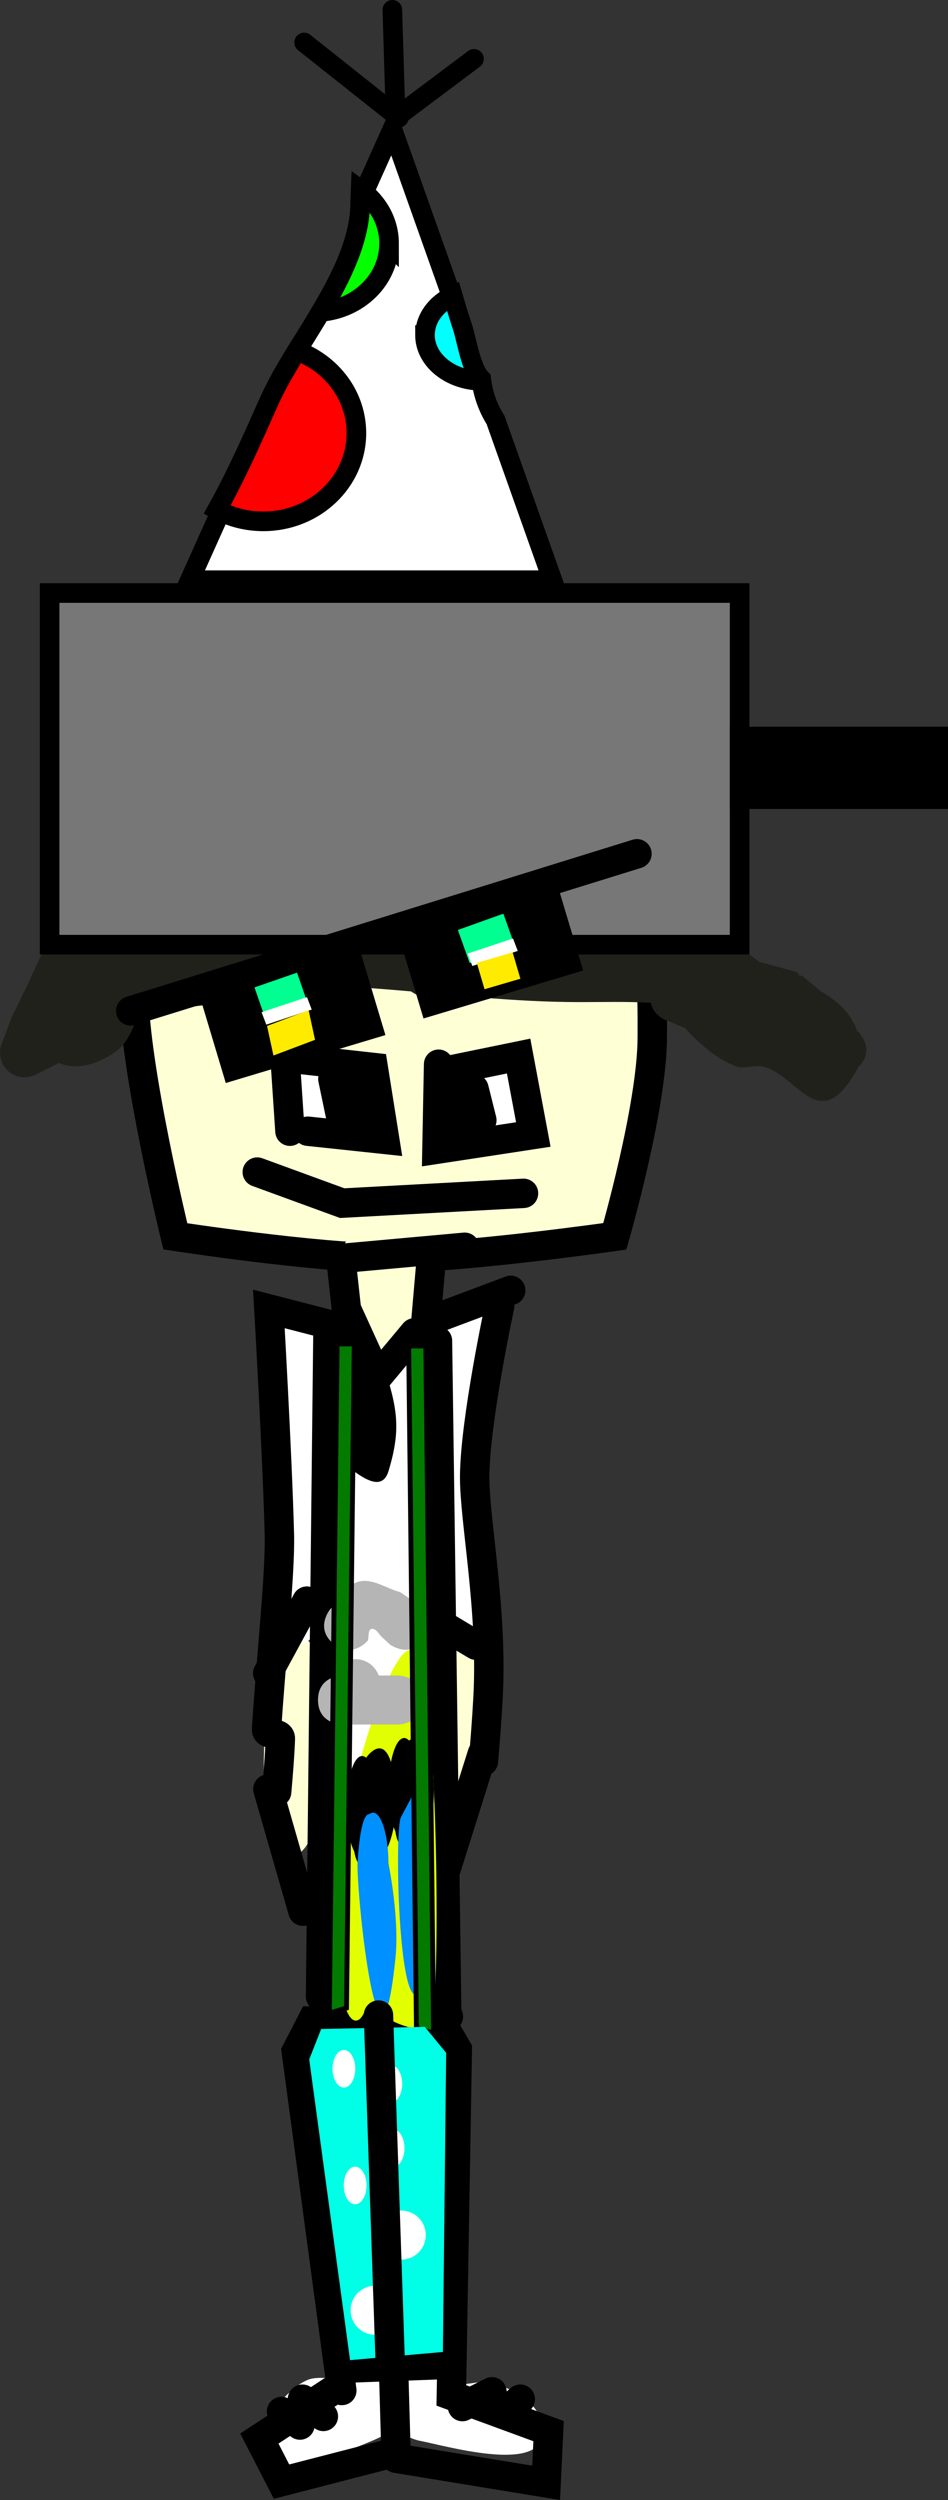 <svg version="1.1" xmlns="http://www.w3.org/2000/svg" xmlns:xlink="http://www.w3.org/1999/xlink" width="96.729" height="254.944" viewBox="0,0,96.729,254.944"><rect x="0" y="0" width="96.729" height="254.944" fill="#333333" stroke="none"/><g transform="translate(-280.135,-22.167)"><g data-paper-data="{&quot;isPaintingLayer&quot;:true}" fill-rule="nonzero" stroke-linejoin="miter" stroke-miterlimit="10" stroke-dasharray="" stroke-dashoffset="0" style="mix-blend-mode: normal"><path d="M313.906,226.356c2.509,0.002 5.027,0.373 7.541,0.658c-2.913,1.32 -7.26,1.041 -9.042,-0.679c0.501,0.012 1.001,0.02 1.501,0.021z" fill="#ffffff" stroke="none" stroke-width="0.5" stroke-linecap="butt"/><path d="M311.775,244.401c-0.448,-2.76 -0.078,-5.776 -0.41,-8.568c-0.127,-1.067 -1.499,-3.355 -1.25,-4.475c0.385,-1.734 2.049,-2.884 4.173,-3.501c3.428,0.02 6.87,0.714 10.299,0.921c0.032,0.002 0.065,0.004 0.097,0.006c0.726,0.463 1.255,1.032 1.493,1.699c1.536,4.3 -0.038,9.588 -0.188,14c-0.123,3.624 0.431,7.064 0.214,10.77c-0.134,2.286 0.182,6.064 -0.901,8.231c-1.371,2.742 -3.778,0.523 -5.781,1.194c-4.469,1.498 -7.363,-1.858 -5.739,-6.73c-0.028,-0.151 -0.043,-0.306 -0.043,-0.465c0,-0.079 0.004,-0.157 0.011,-0.234c0.155,-4.054 -1.311,-8.752 -1.975,-12.848z" fill="#ff0000" stroke="none" stroke-width="0.5" stroke-linecap="butt"/><path d="M316.072,225.941c2.494,-0.32 5.233,-0.047 7.212,0.757c-2.403,-0.206 -4.809,-0.588 -7.212,-0.757z" fill="#ff0000" stroke="none" stroke-width="0.5" stroke-linecap="butt"/><path d="M311.5,264.869c1.237,-0.538 3.294,0.165 4.393,-0.429c0.596,-0.322 0.866,-0.891 1.778,-0.891c0.506,0 1.277,0.629 1.653,0.567c2.252,-0.376 3.81,-1.174 6.076,-0.607c0.872,0.218 0.955,1.444 1.381,1.652c0.696,0.339 2.099,-0.186 2.961,-0.07c2.374,0.318 6.298,2.382 5.741,5.504c-0.653,3.664 -9.84,0.988 -12.539,0.468c-1.184,-0.228 -2.59,-1.333 -3.563,-0.621c-0.76,0.557 -6.552,2.707 -8.181,3.236c-0.581,0.189 -1.839,-0.109 -2.884,-0.579c-0.676,-0.059 -1.25,-0.476 -1.531,-1.06c-0.083,-0.122 -0.13,-0.242 -0.13,-0.358c-0.037,-0.147 -0.056,-0.3 -0.056,-0.459c0,-0.302 0.071,-0.587 0.197,-0.84c0.7,-2.154 2.886,-4.723 4.703,-5.513z" fill="#ffffff" stroke="none" stroke-width="0.5" stroke-linecap="butt"/><path d="M298.023,148.243c0,0 -4.223,-17.294 -4.223,-24.936c0,-2.758 -0.958,-11.042 3.545,-14.968c5.805,-5.062 17.757,-5.544 21.794,-5.544c3.393,0 15.743,-2.371 21.091,2.117c6.848,5.747 6.459,19.012 6.459,23.02c0,7.072 -3.821,20.311 -3.821,20.311c0,0 -15.477,2.212 -23.126,2.212c-7.281,0 -21.719,-2.212 -21.719,-2.212z" fill="#ffffd6" stroke="#000000" stroke-width="3" stroke-linecap="butt"/><path d="M315.013,265.94l-4.647,-34.565l1.602,-3.109l8.276,0.078" fill="none" stroke="#000000" stroke-width="3" stroke-linecap="round"/><path d="M325.435,228.822l1.36,2.336l-0.606,35.284l9.921,3.642l-0.251,5.274l-15.321,-2.512" fill="none" stroke="#000000" stroke-width="3" stroke-linecap="round"/><path d="M319.282,228.642l1.256,43.577l-11.679,3.014l-2.26,-4.395l7.66,-5.023" fill="none" stroke="#000000" stroke-width="3" stroke-linecap="round"/><path d="M314.763,263.686l10.172,-0.377" fill="none" stroke="#000000" stroke-width="3" stroke-linecap="round"/><path d="M310.995,266.826l2.135,1.758" fill="none" stroke="#000000" stroke-width="3" stroke-linecap="round"/><path d="M310.744,269.463l-1.884,-1.381" fill="none" stroke="#000000" stroke-width="3" stroke-linecap="round"/><path d="M327.321,267.579l3.014,-1.507" fill="none" stroke="#000000" stroke-width="3" stroke-linecap="round"/><path d="M333.223,266.826l-1.758,1.507" fill="none" stroke="#000000" stroke-width="3" stroke-linecap="round"/><path d="M312.899,204.858c-0.175,5.293 -3.349,9.784 -5.139,3.399c-1.371,-4.89 -0.34,-10.537 -0.312,-15.808c0.017,-3.241 4.046,-5.042 4.812,-1.617c0.936,4.186 0.562,9.274 0.562,13.477z" fill="#ffffd6" stroke="none" stroke-width="0.5" stroke-linecap="butt"/><path d="M326.823,206.461c-2.872,0 -3.057,-10.766 -2.588,-14.453c0.004,-0.031 0.008,-0.062 0.012,-0.093c0.23,-1.642 1.24,-2.879 2.451,-2.879c1.381,0 2.5,1.609 2.5,3.593c0,0.403 -0.046,0.791 -0.132,1.153c1.185,5.342 0.201,12.679 -2.243,12.679z" fill="#ffffd6" stroke="none" stroke-width="0.5" stroke-linecap="butt"/><path d="M308.552,187.82c-2.225,-6.395 -0.323,-16.431 -0.062,-23.077c0.132,-3.359 -1.182,-6.432 1.007,-8.879c1.984,-2.218 3.166,1.179 3.747,3.528c0.019,-0.045 0.038,-0.09 0.059,-0.135c2.339,-5.041 4.328,1.231 5.848,3.234c0.853,1.123 1.234,-3.196 2.339,-3.683c3.101,-1.366 7.518,-7.563 10.021,-4.5c0.427,0.523 -0.783,1.664 -0.381,2.772c0.939,2.586 -1.041,4.934 -1.594,6.689c-1.339,4.249 -1.854,6.831 -1.214,11.877c0.475,3.747 3.114,9.324 1.31,12.917c-0.873,1.738 -2.986,0.751 -4.03,-0.449c-0.321,-0.369 -2.022,-2.013 -2.074,-1.778c-0.89,4.023 0.851,5.144 0.851,8.51c0,9.299 1.73,19.425 0.875,28.52c-0.169,1.793 -0.94,3.168 -2.026,4.139c-2.774,-0.413 -5.551,-1.054 -8.322,-1.066c-0.655,-0.002 -1.311,-0.02 -1.969,-0.048c-1.726,-3.097 0.846,-4.184 -0.287,-7.44c-0.183,-0.499 -0.286,-1.068 -0.286,-1.671c0,-0.033 0,-0.065 0.001,-0.098c0.083,-8.665 0.838,-17.976 0.874,-26.912c0.005,-1.124 0.008,-2.248 0.011,-3.372c-0.759,2.834 -3.474,4.442 -4.699,0.922z" fill="#ffffff" stroke="none" stroke-width="0.5" stroke-linecap="butt"/><path d="M318.902,146.713c0.721,0.076 1.163,1.237 1.738,1.868c0.167,0.184 1.3,-1.087 2.548,0.749c1.944,2.862 -1.612,12.488 -4.5,12.257c-2.758,-0.22 -3.668,-6.257 -3.647,-9.305c0.002,-0.35 -0.053,-3.21 0.448,-3.539l1.53,-1.127c0.06,0 0.12,0.004 0.179,0.012c0.58,-0.055 1.105,-0.977 1.705,-0.914z" fill="#ffffd6" stroke="none" stroke-width="0.5" stroke-linecap="butt"/><path d="M308.363,204.905c0.169,-1.897 0.317,-3.752 0.379,-5.428c0.026,-0.701 -1.449,-0.304 -1.408,-0.968c0.405,-6.625 1.413,-15.797 1.307,-19.879c-0.21,-8.074 -1.072,-22.983 -1.072,-22.983l7.347,1.895" fill="none" stroke="#000000" stroke-width="3" stroke-linecap="round"/><path d="M322.418,158.083l-3.767,4.512l-3.171,-6.948l-0.565,-5.144l12.637,-1.146" fill="none" stroke="#000000" stroke-width="3" stroke-linecap="round"/><path d="M332.245,153.752l-8.665,3.249l0.565,-6.497" fill="none" stroke="#000000" stroke-width="3" stroke-linecap="round"/><path d="M312.843,225.762l0.753,-67.678" fill="none" stroke="#000000" stroke-width="3" stroke-linecap="round"/><path d="M325.886,227.807l-0.171,-0.421l-0.942,-68.491" fill="none" stroke="#000000" stroke-width="3" stroke-linecap="round"/><path d="M329.462,201.777c0.165,-1.982 0.343,-4.104 0.472,-6.55c0.477,-9.038 -1.401,-18.051 -1.366,-22.53c0.044,-5.703 2.546,-17.321 2.546,-17.321" fill="none" stroke="#000000" stroke-width="3" stroke-linecap="round"/><path d="M311.046,217.062l-3.579,-12.453" fill="none" stroke="#000000" stroke-width="3" stroke-linecap="round"/><path d="M324.577,216.16l4.772,-15.16" fill="none" stroke="#000000" stroke-width="3" stroke-linecap="round"/><path d="M307.448,192.808l4,-7.365" fill="none" stroke="#000000" stroke-width="3" stroke-linecap="round"/><path d="M324.198,187.239l4.5,2.695" fill="none" stroke="#000000" stroke-width="3" stroke-linecap="round"/><path d="M367.736,130.959c-0.017,0.017 -0.034,0.033 -0.05,0.049c-0.044,0.103 -0.093,0.203 -0.148,0.301c-3.839,6.849 -6.028,0.449 -9.544,-0.368c-0.914,-0.213 -1.944,0.304 -2.816,-0.045c-1.909,-0.762 -3.628,-2.229 -5.151,-3.889l-1.966,-0.819c-0.761,-0.297 -1.341,-0.956 -1.528,-1.766c-2.405,-0.128 -4.808,-0.064 -7.23,-0.064c-3.317,0 -6.591,-0.192 -9.852,-0.45c-2.583,0.505 -5.094,0.862 -7.38,-0.642c-2.727,-0.238 -5.46,-0.456 -8.215,-0.578c-0.291,-0.013 -0.582,-0.025 -0.873,-0.036c-0.962,0.885 -1.864,1.623 -2.458,1.876c-1.61,0.686 -3.876,0.262 -5.729,-0.347c-0.527,0.071 -1.056,0.134 -1.588,0.186c-1.364,0.135 -2.755,0.472 -4.118,0.451c-0.218,0.228 -0.471,0.394 -0.786,0.45c-1.168,0.204 -2.47,0.025 -3.611,-0.461c-0.838,1.614 -1.299,3.576 -2.761,4.615c-2.072,1.473 -4.283,1.846 -5.769,1.135l-2.364,1.182c-0.347,0.183 -0.743,0.286 -1.163,0.286c-1.381,0 -2.5,-1.119 -2.5,-2.5c0,-0.329 0.064,-0.644 0.179,-0.932l0.98,-2.613l0.04,0.015l0.009,-0.136c1.046,-2.095 2.056,-4.209 3.007,-6.349c0,0 1.015,-2.285 3.3,-1.269c0.712,0.316 1.103,0.756 1.305,1.211c0.078,-0.022 0.157,-0.04 0.238,-0.055c-0.038,-0.174 -0.058,-0.354 -0.058,-0.539c0,-1.381 1.119,-2.5 2.5,-2.5h2.667v0.109l0.225,-0.099c0.419,0.076 0.84,0.147 1.262,0.212c0.181,0.001 0.368,0.035 0.558,0.084c1.103,0.16 2.214,0.286 3.33,0.387c0.653,-0.009 1.306,-0.027 1.959,-0.027c3.398,-0.002 6.796,-0.001 10.195,-0c2.961,-3.314 6.34,-7.661 10.712,-5.337c1.359,0.722 1.623,2.512 1.94,4.151c7.687,-0.365 15.378,0.498 22.98,2.02c0.217,-0.008 0.435,-0.018 0.651,-0.032c0.076,0.067 0.153,0.137 0.231,0.211c0.783,0.162 1.564,0.331 2.345,0.505c0.292,-0.12 0.612,-0.185 0.947,-0.185c0.106,0 0.21,0.007 0.312,0.019l2.964,0.329l-0.033,0.296c0.217,-0.049 0.433,-0.097 0.65,-0.146l0.41,0.511l0.15,-0.21l1.529,1.092c1.284,0.342 2.563,0.695 3.838,1.058l0.327,0.442l0.12,-0.144l1.934,1.611c1.421,0.841 2.613,1.828 3.274,3.019c0.182,0.328 0.345,0.687 0.48,1.062l0.147,0.127c0,0 1.768,1.768 0,3.536zM319.452,116.258c0.241,-0.029 0.482,-0.057 0.722,-0.083c-0.026,-0.053 -0.063,-0.102 -0.113,-0.146c-0.197,-0.176 -0.403,-0.019 -0.609,0.23z" fill="#21211c" stroke="none" stroke-width="0.5" stroke-linecap="butt"/><path d="M285.197,118.5v-35.859h70.406v35.859z" fill="#777777" stroke="#000000" stroke-width="2" stroke-linecap="butt"/><path d="M355.604,103.662v-6.389h20.261v6.389z" fill="#000000" stroke="#000000" stroke-width="2" stroke-linecap="butt"/><path d="M311.319,130.203c3.486,-2.988 7.398,2.062 6.9,5.655c-0.324,2.339 -3.038,2.801 -5.307,2.403c-0.22,0.063 -0.452,0.097 -0.693,0.097c-1.04,0 -1.932,-0.635 -2.309,-1.539c-0.114,-0.175 -0.17,-0.357 -0.156,-0.541c-0.023,-0.137 -0.035,-0.277 -0.035,-0.42c0,-0.065 0.003,-0.13 0.007,-0.194c0.062,-1.878 -0.129,-3.985 1.593,-5.46z" fill="#ffffff" stroke="none" stroke-width="0.5" stroke-linecap="butt"/><path d="M326.816,132.906c2.433,-4.866 9.535,-1.43 6.757,3.201c-2.719,4.531 -10.205,0.68 -6.783,-3.084z" fill="#ffffff" stroke="none" stroke-width="0.5" stroke-linecap="butt"/><path d="M309.719,137.524l-0.5,-7.5l9,1l1.167,7.333l-7.833,-0.833" fill="none" stroke="#000000" stroke-width="3" stroke-linecap="round"/><path d="M333.552,143.858l-18.5,1l-8.667,-3.167" fill="none" stroke="#000000" stroke-width="3" stroke-linecap="round"/><path d="M293.471,125.255l51.657,-16.024" fill="none" stroke="#000000" stroke-width="3" stroke-linecap="round"/><path d="M304.178,130.74l-2.094,-6.976l13.415,-4.027l2.094,6.976z" fill="#000000" stroke="#000000" stroke-width="3" stroke-linecap="butt"/><path d="M324.353,124.159l-2.094,-6.976l13.415,-4.027l2.094,6.976z" fill="#000000" stroke="#000000" stroke-width="3" stroke-linecap="butt"/><path d="M309.047,125.255v-2.801h4.146v2.801z" fill="#00ff90" stroke="#000000" stroke-width="3" stroke-linecap="butt"/><path d="M307.314,126.354l-1.212,-3.494l4.34,-1.506l1.212,3.493z" fill="#00ff90" stroke="none" stroke-width="0" stroke-linecap="butt"/><path d="M328.058,120.377l-1.206,-3.377l4.643,-1.658l1.206,3.377z" fill="#00ff90" stroke="none" stroke-width="0" stroke-linecap="butt"/><path d="M307.307,126.657l-0.482,-1.267l4.634,-1.538l0.482,1.267z" fill="#ffffff" stroke="none" stroke-width="0" stroke-linecap="butt"/><path d="M328.33,120.676l-0.482,-1.267l4.634,-1.538l0.482,1.267z" fill="#ffffff" stroke="none" stroke-width="0" stroke-linecap="butt"/><path d="M308.036,129.805l-0.653,-3.017l4.243,-1.601l0.653,3.017z" fill="#ffeb00" stroke="none" stroke-width="0" stroke-linecap="butt"/><path d="M329.575,123.045l-0.788,-2.688l3.656,-1.072l0.788,2.688z" fill="#ffeb00" stroke="none" stroke-width="0" stroke-linecap="butt"/><path d="M315.211,159.24c0.764,-0.909 1.137,1.524 1.632,2.421c0.624,1.13 2.31,-0.678 2.934,1.381c1.055,3.482 1.055,5.659 0,9.142c-0.891,2.94 -4.276,-0.904 -4.989,-0.922c-0.005,0 -0.011,0 -0.016,0c-0.874,0 -1.582,-2.339 -1.582,-5.224c0,-1.817 0.281,-3.418 0.707,-4.354c0.338,-1.043 0.78,-1.811 1.313,-2.445z" fill="#000000" stroke="none" stroke-width="0.5" stroke-linecap="butt"/><path d="M314.574,214.438c0.188,-7.496 5.183,-24.412 7.483,-23.99c2.728,0.5 2.941,30.051 2.369,36.213c-0.465,5.009 -6.037,0.249 -6.935,0.249c-0.279,0.817 -0.646,1.312 -1.049,1.312c-0.509,0 -0.962,-0.794 -1.252,-2.028c-0.811,-2.733 -0.723,-7.508 -0.617,-11.757z" fill="#e2ff00" stroke="none" stroke-width="0.5" stroke-linecap="butt"/><path d="M324.304,206.801c-0.243,2.405 -3.272,5.886 -3.824,2.138c-0.061,-0.137 -0.118,-0.288 -0.173,-0.451c-0.731,3.961 -3.439,5.901 -4.032,2.475c-0.466,-0.909 -0.779,-2.585 -0.779,-4.502c0,-2.885 0.708,-5.224 1.582,-5.224c0.141,0 0.277,0.061 0.407,0.175c0.945,-1.238 1.966,-1.456 2.541,0.458c0.279,-1.483 0.777,-2.471 1.345,-2.471c0.171,0 0.336,0.09 0.491,0.256c1.497,-0.952 2.93,2.305 2.441,7.144z" fill="#000000" stroke="none" stroke-width="0.5" stroke-linecap="butt"/><path d="M316.609,212.237c0.087,-1.429 0.21,-2.515 0.358,-3.309c0.231,-1.237 0.523,-1.763 0.841,-1.76c0.123,-0.101 0.251,-0.154 0.383,-0.154c0.87,0 1.577,2.321 1.582,5.19c0.61,3.094 0.985,6.942 0.725,9.512c-1.565,15.498 -3.749,-4.118 -3.882,-8.941z" fill="#0090ff" stroke="none" stroke-width="0.5" stroke-linecap="butt"/><path d="M323.415,189.361c-1.5,2 -3.5,0.5 -3.5,0.5l-0.711,-0.659c-0.383,-0.308 -0.665,-1.006 -1.149,-0.924c-0.409,0.069 -0.257,0.789 -0.386,1.184c0,0 -1.6,1.921 -3.521,0.32c-1.921,-1.6 -0.32,-3.521 -0.32,-3.521c0.983,-0.939 1.628,-2.494 2.948,-2.816c1.399,-0.341 2.789,0.717 4.184,1.076l1.956,1.341c0,0 2,1.5 0.5,3.5z" fill="#b5b5b5" stroke="none" stroke-width="0.5" stroke-linecap="butt"/><path d="M322.405,204.913c0.664,1.252 1.191,3.825 1.514,6.745c0.685,6.192 0.45,13.94 -1.355,13.94c-1.83,0 -2.153,-16.922 -1.523,-18.112z" fill="#0090ff" stroke="none" stroke-width="0.5" stroke-linecap="butt"/><path d="M323.248,195.528c0,2.5 -2.5,2.5 -2.5,2.5c-1,0 -4.667,0 -5.667,0c0,0 -2.5,0 -2.5,-2.5c0,-1.353 0.732,-1.974 1.404,-2.258c0.266,-1.095 1.253,-1.908 2.43,-1.908c1.089,0 2.015,0.696 2.358,1.667h1.976c0,0 2.5,0 2.5,2.5z" fill="#b5b5b5" stroke="none" stroke-width="0.5" stroke-linecap="butt"/><path d="M313.739,227.461l0.795,-68.248h1.749l-0.795,67.723z" fill="#027b00" stroke="#000000" stroke-width="0.5" stroke-linecap="butt"/><path d="M322.628,228.97l-0.795,-69.546h1.749l0.795,70.085z" data-paper-data="{&quot;index&quot;:null}" fill="#027b00" stroke="#000000" stroke-width="0.5" stroke-linecap="butt"/><path d="M315.853,262.845l-4.167,-30.672l1.222,-3.1l10.571,-0.215l2.179,2.649l-0.333,30.505z" fill="#00ffe6" stroke="none" stroke-width="0" stroke-linecap="butt"/><path d="M317.586,227.774l0.698,34.598" fill="none" stroke="none" stroke-width="0" stroke-linecap="round"/><path d="M315.211,245.031c0,-1.059 0.52,-1.918 1.162,-1.918c0.642,0 1.162,0.859 1.162,1.918c0,1.059 -0.52,1.918 -1.162,1.918c-0.642,0 -1.162,-0.859 -1.162,-1.918z" fill="#ffffff" stroke="none" stroke-width="0" stroke-linecap="butt"/><path d="M314.062,233.13c0,-1.059 0.52,-1.918 1.162,-1.918c0.642,0 1.162,0.859 1.162,1.918c0,1.059 -0.52,1.918 -1.162,1.918c-0.642,0 -1.162,-0.859 -1.162,-1.918z" fill="#ffffff" stroke="none" stroke-width="0" stroke-linecap="butt"/><path d="M319.081,241.227c0,-1.059 0.52,-1.918 1.162,-1.918c0.642,0 1.162,0.859 1.162,1.918c0,1.059 -0.52,1.918 -1.162,1.918c-0.642,0 -1.162,-0.859 -1.162,-1.918z" fill="#ffffff" stroke="none" stroke-width="0" stroke-linecap="butt"/><path d="M318.848,234.673c0,-1.059 0.52,-1.918 1.162,-1.918c0.642,0 1.162,0.859 1.162,1.918c0,1.059 -0.52,1.918 -1.162,1.918c-0.642,0 -1.162,-0.859 -1.162,-1.918z" fill="#ffffff" stroke="none" stroke-width="0" stroke-linecap="butt"/><path d="M318.411,248.756c0,-1.381 1.119,-2.5 2.5,-2.5c1.381,0 2.5,1.119 2.5,2.5c0,1.381 -1.119,2.5 -2.5,2.5c-1.381,0 -2.5,-1.119 -2.5,-2.5z" fill="#00ffe6" stroke="none" stroke-width="0.5" stroke-linecap="butt"/><path d="M318.578,250.089c0,-1.381 1.119,-2.5 2.5,-2.5c1.381,0 2.5,1.119 2.5,2.5c0,1.381 -1.119,2.5 -2.5,2.5c-1.381,0 -2.5,-1.119 -2.5,-2.5z" fill="#ffffff" stroke="none" stroke-width="0.5" stroke-linecap="butt"/><path d="M315.911,257.756c0,-1.381 1.119,-2.5 2.5,-2.5c1.381,0 2.5,1.119 2.5,2.5c0,1.381 -1.119,2.5 -2.5,2.5c-1.381,0 -2.5,-1.119 -2.5,-2.5z" fill="#ffffff" stroke="none" stroke-width="0.5" stroke-linecap="butt"/><path d="M318.752,227.656l1.2,35.4" fill="none" stroke="#000000" stroke-width="3" stroke-linecap="round"/><path d="M326.052,119.358l1,7.5" fill="none" stroke="#000000" stroke-width="NaN" stroke-linecap="round"/><path d="M314.1,132.2l1,4.8" fill="none" stroke="#000000" stroke-width="3" stroke-linecap="round"/><path d="M316.9,136.2l-0.8,-4" fill="none" stroke="#000000" stroke-width="3" stroke-linecap="round"/><path d="M327.7,131.8l-0.648,5.724l-0.5,-6.333l6.5,-1.333l1.5,8l-9.833,1.5l0.167,-8.667" fill="none" stroke="#000000" stroke-width="3" stroke-linecap="round"/><path d="M328.5,133.2l0.8,3.2" fill="none" stroke="#000000" stroke-width="3" stroke-linecap="round"/><path d="M299.5,81.333l9.156,-20.379c3.054,-5.58 8.24,-11.911 8.24,-18.18c0,-0.052 0,-0.106 0.001,-0.163l3.27,-7.278l7.003,19.724c0.058,0.181 0.111,0.341 0.156,0.479c0.427,1.286 0.844,4.234 1.885,5.27l0.029,0.083c0.181,1.49 0.69,2.878 1.453,4.091l5.807,16.354z" fill="#ffffff" stroke="#000000" stroke-width="2" stroke-linecap="butt"/><path d="M316.5,66.333c0,4.971 -4.253,9 -9.5,9c-1.717,0 -3.327,-0.431 -4.717,-1.186c1.966,-3.53 3.652,-7.339 5.323,-11.096c0.727,-1.633 1.736,-3.346 2.824,-5.114c3.552,1.303 6.07,4.571 6.07,8.396z" fill="#ff0000" stroke="#000000" stroke-width="2" stroke-linecap="butt"/><path d="M323.5,56.333c0,-1.7 1.137,-3.188 2.835,-4.004c0.41,1.399 0.775,2.556 0.991,3.207c0.43,1.296 0.85,4.276 1.907,5.291c0.007,0.058 0.014,0.115 0.021,0.172c-3.185,-0.034 -5.755,-2.11 -5.755,-4.666z" fill="#00ffff" stroke="#000000" stroke-width="2" stroke-linecap="butt"/><path d="M319.833,47c0,3.652 -3.062,6.65 -6.97,6.972c2.159,-3.637 4.033,-7.428 4.033,-11.197c0,-0.326 0.015,-0.761 0.035,-1.259c1.769,1.282 2.903,3.263 2.903,5.485z" fill="#04ff00" stroke="#000000" stroke-width="2" stroke-linecap="butt"/><path d="M328.5,28.167l-8,6l-0.333,-11" fill="none" stroke="#000000" stroke-width="2" stroke-linecap="round"/><path d="M320.833,34.167l-9.667,-7.667" fill="none" stroke="#000000" stroke-width="2" stroke-linecap="round"/></g></g></svg>